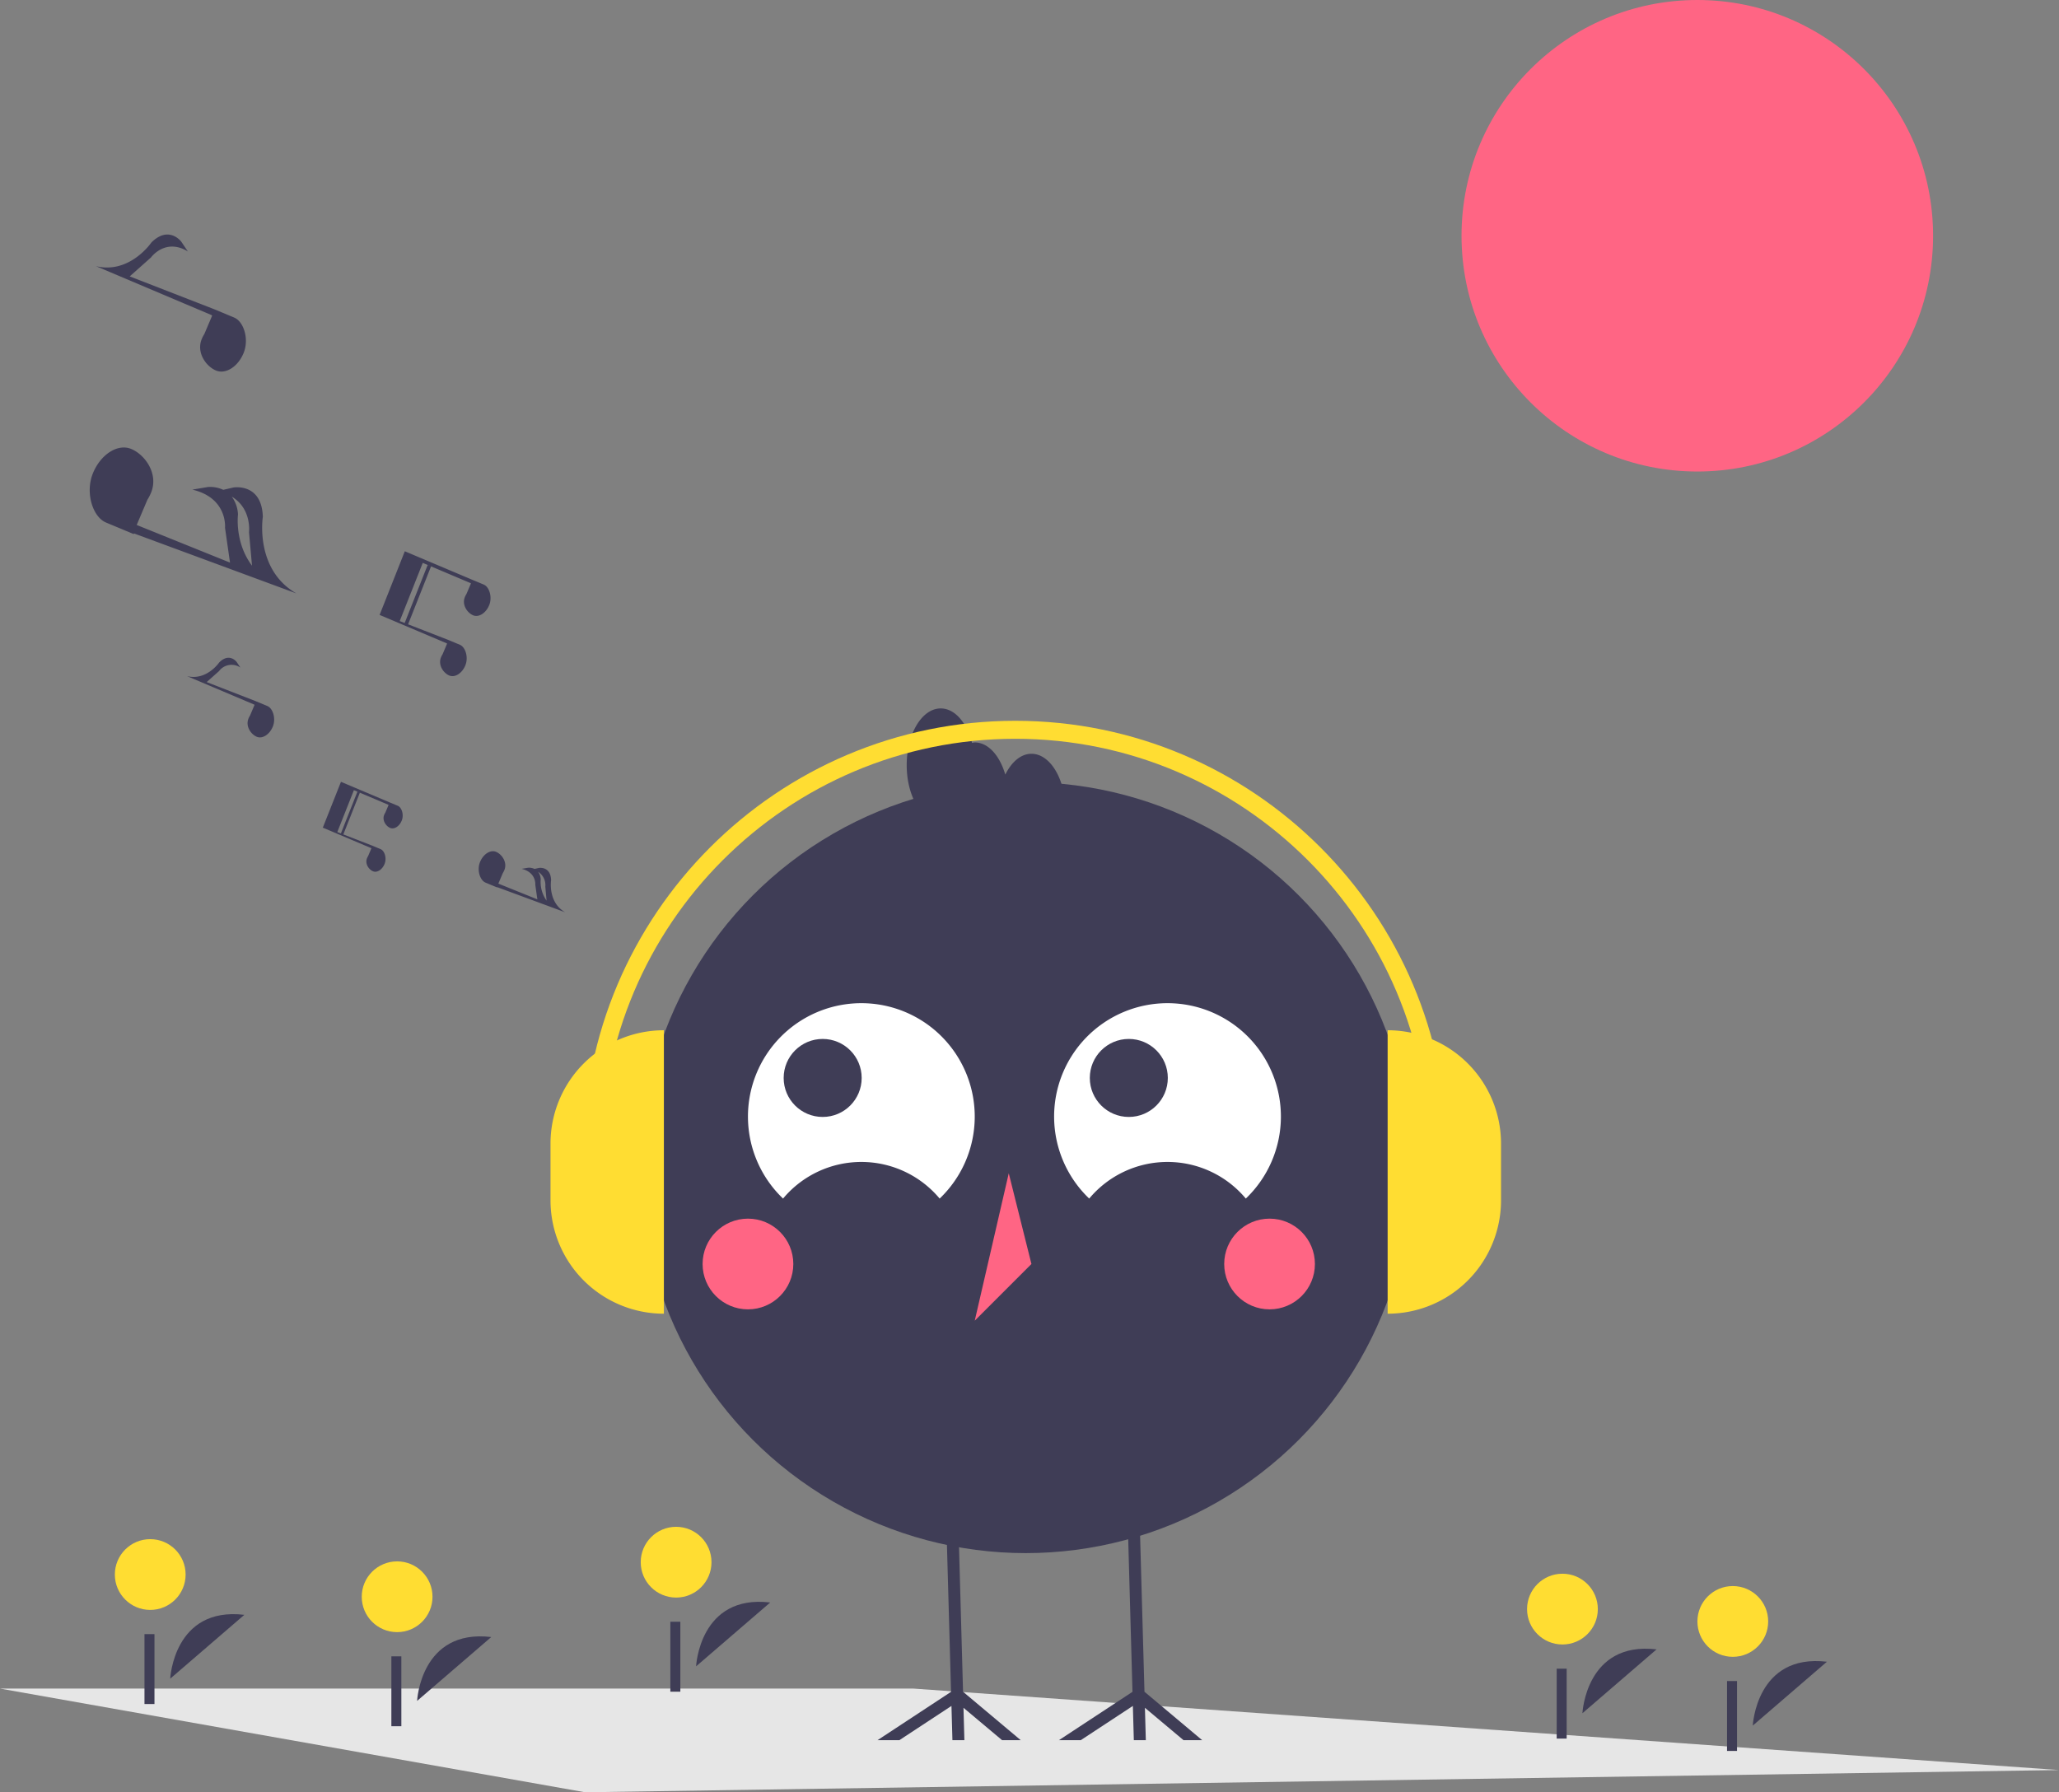 <svg xmlns="http://www.w3.org/2000/svg" data-name="Layer 1" width="887.772" height="772.831" viewBox="0 0 887.772 772.831">
 <rect x="0" y="0" width="887.772" height="772.831" fill="#808080" stroke="none"/>
 <title>happy_music</title>
 <path fill="#e6e6e6" d="M887.772 763.25l-635.509 9.581L0 728.121h393.817l493.955 35.129z" />
 <circle cx="731.822" cy="101.66" r="101.66" fill="#ff6584" />
 <path d="M179.84 733.435s1.487-31.159 31.972-27.537" fill="#3f3d56" />
 <circle cx="171.227" cy="688.526" r="15.257" fill="#ffdd32" />
 <path fill="#3f3d56" d="M168.744 714.218h4.307v30.147h-4.307zM682.287 738.757s1.487-31.158 31.97-27.537" />
 <circle cx="673.673" cy="693.849" r="15.257" fill="#ffdd32" />
 <path fill="#3f3d56" d="M671.191 719.541h4.307v30.147h-4.307zM755.738 744.08s1.487-31.159 31.97-27.537" />
 <circle cx="747.124" cy="699.171" r="15.257" fill="#ffdd32" />
 <path fill="#3f3d56" d="M744.642 724.863h4.307v30.147h-4.307zM300.13 718.532s1.486-31.159 31.97-27.537" />
 <circle cx="291.516" cy="673.623" r="15.257" fill="#ffdd32" />
 <path fill="#3f3d56" d="M289.033 699.315h4.307v30.147h-4.307zM73.39 723.854s1.487-31.158 31.971-27.537" />
 <circle cx="64.776" cy="678.946" r="15.257" fill="#ffdd32" />
 <path fill="#3f3d56" d="M62.294 704.638h4.307v30.147h-4.307z" />
 <circle cx="442.277" cy="503.482" r="166.228" fill="#3f3d56" />
 <path d="M337.626 516.826a43.988 43.988 0 0167.519 0 48.89 48.89 0 10-67.52 0zM469.63 516.826a43.988 43.988 0 0167.52 0 48.89 48.89 0 10-67.52 0z" fill="#fff" />
 <circle cx="354.707" cy="464.814" r="16.818" fill="#3f3d56" />
 <circle cx="486.707" cy="464.814" r="16.818" fill="#3f3d56" />
 <circle cx="322.495" cy="545.039" r="19.556" fill="#ff6584" />
 <circle cx="547.392" cy="545.039" r="19.556" fill="#ff6584" />
 <path fill="#ff6584" d="M434.943 505.926l-14.667 63.558 24.445-24.445-9.778-39.113z" />
 <path fill="#3f3d56"
  d="M510.307 750.38l-16.652-13.976.388 13.976h-5.172l-.413-14.778-22.483 14.778h-9.412l31.727-20.854-1.229-43.789-.918-33.071 5.159-.142.931 33.213 1.228 43.75 24.887 20.893h-8.041zM432.076 750.38l-16.652-13.976.388 13.976h-5.158l-.414-14.778-22.483 14.778h-9.412l31.714-20.854-1.228-43.789-.918-33.071 5.171-.142.931 33.213 1.215 43.75 24.888 20.893h-8.042zM444.721 325.031c-4.56 0-8.584 3.543-11.275 8.985-2.37-8.183-7.352-13.874-13.17-13.874a8.847 8.847 0 00-1.174.197c-2.236-8.737-7.434-14.864-13.493-14.864-8.1 0-14.667 10.944-14.667 24.445s6.566 24.445 14.667 24.445a8.847 8.847 0 001.174-.197c2.236 8.737 7.434 14.865 13.493 14.865 4.561 0 8.585-3.543 11.275-8.985 2.371 8.183 7.353 13.874 13.17 13.874 8.1 0 14.668-10.945 14.668-24.446s-6.567-24.445-14.668-24.445z" />
 <path d="M286.25 566.475a48.89 48.89 0 01-48.89-48.89v-24.446a48.89 48.89 0 0148.89-48.89v122.226zM598.303 444.248a48.89 48.89 0 0148.891 48.891v24.445a48.89 48.89 0 01-48.89 48.891V444.248z" fill="#ffdd32" />
 <path d="M623.923 496.98h-7.757c0-98.377-80.036-178.413-178.414-178.413-98.378 0-178.414 80.036-178.414 178.413h-7.757c0-102.655 83.516-186.17 186.17-186.17 102.656 0 186.172 83.516 186.172 186.17z" fill="#ffdd32" />
 <path fill="#3f3d56"
  d="M131.69 367.997zM171.547 347.473l.002-.003-3.645-1.517-15.376-6.5-5.512-2.33-.423 1.067-7.404 18.694 20.837 8.82.11.099-1.405 3.31a5.862 5.862 0 00-.49.956c-.983 2.484.875 4.954 2.63 5.65s3.978-.754 4.962-3.238c.97-2.45.022-5.562-1.69-6.314l.002-.003-3.644-1.517-12.467-4.847 7.123-17.985-1.056-.418-7.126 17.992-1.541-.6 7.154-18.061.188.08 14.654 6.202.11.099-1.405 3.31a5.851 5.851 0 00-.49.956c-.983 2.484.875 4.954 2.63 5.65s3.978-.754 4.962-3.238c.97-2.45.022-5.562-1.69-6.314zM243.667 393.367c-7.564-4.324-6.05-13.815-6.05-13.815-.19-6.165-5.284-5.292-5.284-5.292l-1.854.423a5.63 5.63 0 00-2.757-.51l-2.82.475c6.422 1.508 5.894 6.88 5.894 6.88l.9 6.281-16.826-6.788 1.932-4.555a8.129 8.129 0 00.68-1.327c1.366-3.45-1.214-6.88-3.653-7.846-2.44-.966-5.524 1.047-6.89 4.496-1.348 3.403-.03 7.725 2.346 8.77l-.002.003 5.062 2.108.037-.12zm-8.544-11.036l.54 6.012a13.867 13.867 0 01-2.526-9.206 5.823 5.823 0 00-1.127-3.226 6.83 6.83 0 013.113 6.42zM115.319 304.456l.002-.004-5.062-2.108-21.154-8.223 5.34-4.75a6.744 6.744 0 019.216-1.51l-1.657-2.463s-3.115-4.124-7.475.24c0 0-5.395 7.952-13.869 5.925l28.94 12.249.152.138-1.95 4.598a8.124 8.124 0 00-.68 1.327c-1.366 3.45 1.214 6.88 3.653 7.846s5.524-1.047 6.89-4.496c1.348-3.402.03-7.725-2.346-8.77zM192.766 277.541l-1.95 4.599a8.132 8.132 0 00-.68 1.327c-1.367 3.45 1.213 6.88 3.652 7.846s5.525-1.047 6.89-4.496c1.348-3.403.031-7.725-2.346-8.77l.002-.003-5.061-2.108-17.315-6.731 9.893-24.98-1.466-.58-9.897 24.988-2.141-.832 9.935-25.087.262.111 20.353 8.614.152.138-1.95 4.598a8.137 8.137 0 00-.68 1.327c-1.367 3.45 1.214 6.881 3.653 7.847s5.524-1.047 6.89-4.496c1.347-3.403.03-7.725-2.346-8.77l.002-.004-5.062-2.107-20.685-8.745-.672-.284-7.655-3.236-10.87 27.448 28.94 12.249zm-18.81-38.35zM101.054 136.972l.003-.007-8.713-3.629-36.416-14.156 9.19-8.177s6.115-8.483 15.867-2.6l-2.852-4.239s-5.362-7.098-12.868.412c0 0-9.287 13.691-23.874 10.201l49.819 21.086.261.237-3.357 7.916a14.005 14.005 0 00-1.171 2.284c-2.352 5.938 2.09 11.845 6.289 13.508s9.509-1.803 11.86-7.74c2.32-5.858.053-13.298-4.038-15.096zM127.794 255.885c-18.085-10.34-14.466-33.03-14.466-33.03-.455-14.74-12.634-12.654-12.634-12.654l-4.433 1.012a13.458 13.458 0 00-6.59-1.22l-6.743 1.135c15.353 3.608 14.092 16.451 14.092 16.451l2.15 15.017-40.228-16.229 4.619-10.89a19.45 19.45 0 001.627-3.174c3.266-8.247-2.903-16.45-8.735-18.76s-13.208 2.504-16.474 10.75c-3.222 8.135-.073 18.47 5.61 20.967l-.005.01 12.102 5.04.09-.286zm-20.43-26.386l1.295 14.424c-7.596-10.083-6.043-22.062-6.043-22.062a13.925 13.925 0 00-2.694-7.711c8.725 5.221 7.443 15.35 7.443 15.35z" />
</svg>